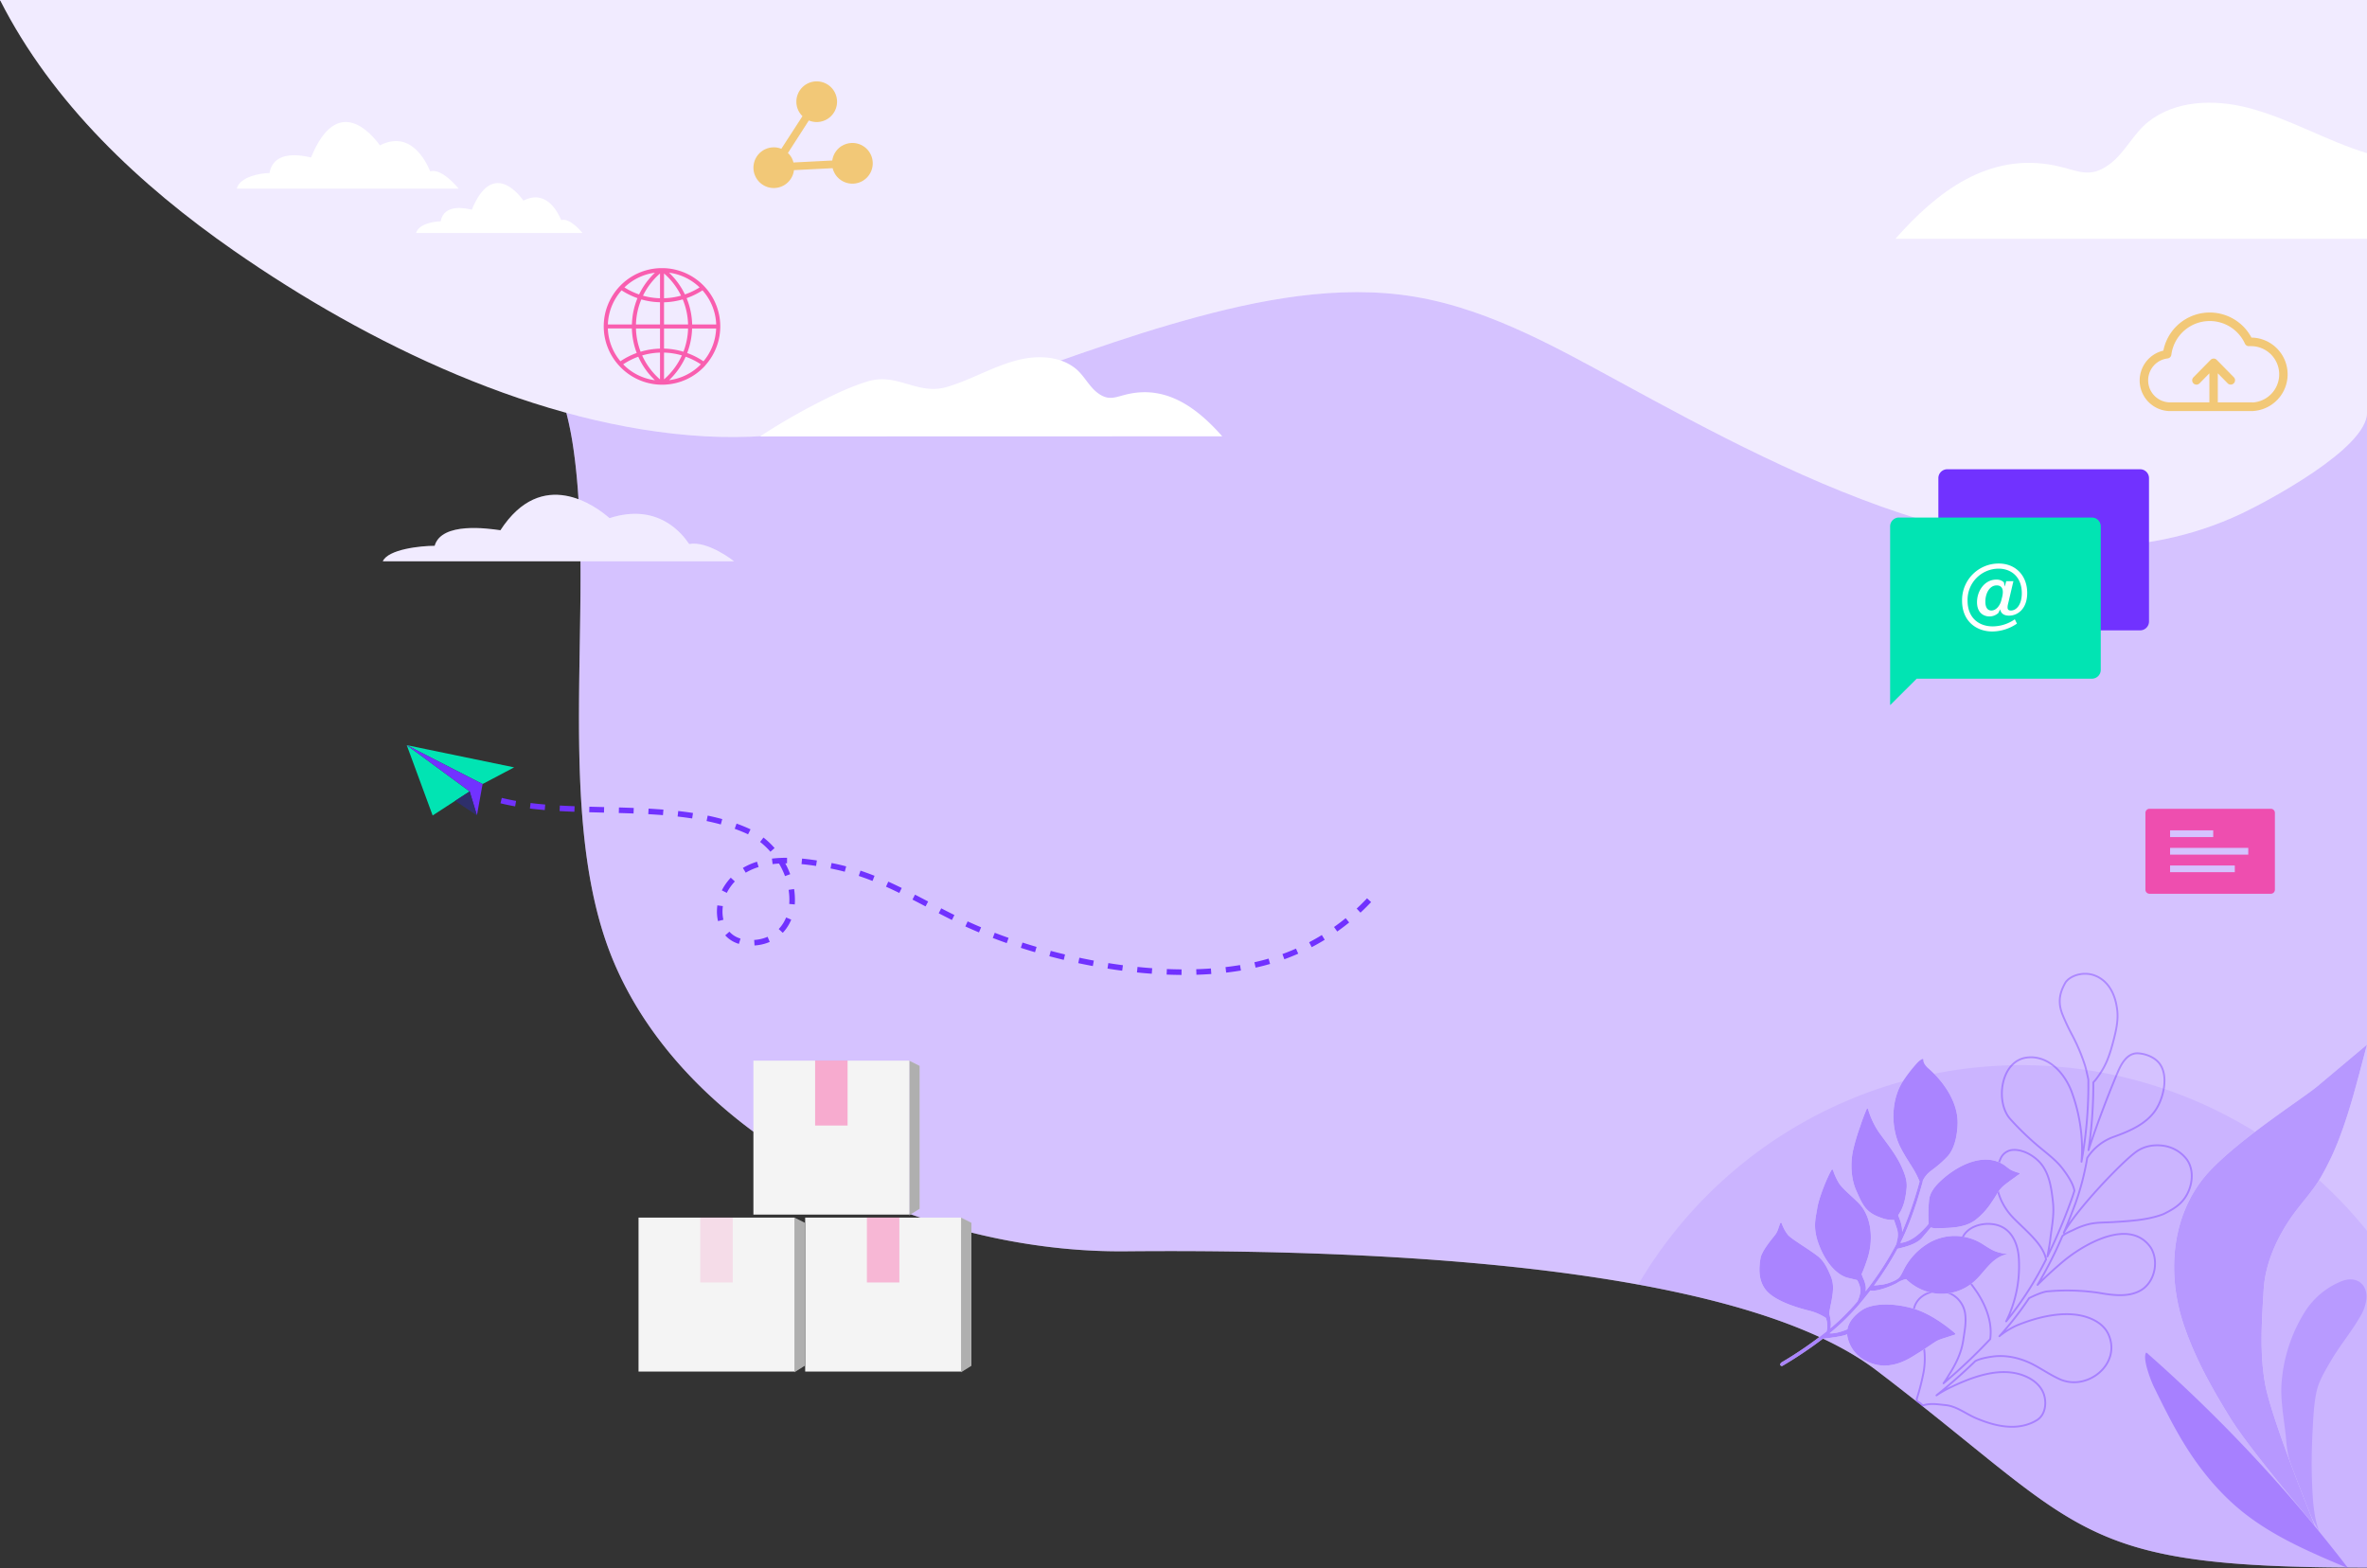 <svg id="圖層_1" data-name="圖層 1" xmlns="http://www.w3.org/2000/svg" viewBox="0 0 1280 848"><rect x="0" y="0" width="1280" height="848" fill="#333333" stroke="none"/><defs><style>.cls-1,.cls-8{fill:#fff;}.cls-10,.cls-11,.cls-13,.cls-2,.cls-21,.cls-3,.cls-9{fill:#7132ff;}.cls-14,.cls-19,.cls-2{opacity:0.3;}.cls-17,.cls-3,.cls-8{opacity:0.1;}.cls-23,.cls-4{fill:none;stroke:#7132ff;stroke-linejoin:round;}.cls-4{stroke-linecap:round;}.cls-10,.cls-4{opacity:0.4;}.cls-13,.cls-5,.cls-7{opacity:0.6;}.cls-6{fill:#f3b11c;}.cls-12,.cls-17,.cls-18,.cls-19,.cls-7{fill:#ff007a;}.cls-9{opacity:0.2;}.cls-11{opacity:0.5;}.cls-14{fill:#0e0e0e;}.cls-15{fill:#f7d0cc;}.cls-16{fill:#f4f4f4;}.cls-18{opacity:0.25;}.cls-20{fill:#01e4b3;}.cls-22{fill:#2e2f6b;}.cls-23{stroke-width:3px;stroke-dasharray:8 8;}.cls-24{isolation:isolate;}</style></defs><title>cenports_illustration</title><path class="cls-1" d="M142.35,59.58C155.5,65.16,168.45,71,181,77.37a261.55,261.55,0,0,1,72.63,53.47c29.65,31.23,49.79,69,56,108.72,13.15,83.67-11.39,202,22.62,281.39,41.18,96.16,165.27,156.69,276.32,155.67C783.94,675,948.47,690.53,1014.72,741c114.2,87,105.87,106.66,265.28,106.66V0H0C20.22,18,54.72,25.42,83,36.13,102.78,43.65,122.79,51.29,142.35,59.58Z"/><path class="cls-2" d="M142.35,59.58C155.5,65.16,168.45,71,181,77.37a261.55,261.55,0,0,1,72.63,53.47c29.65,31.23,49.79,69,56,108.72,13.15,83.67-11.39,202,22.62,281.39,41.18,96.16,165.27,156.69,276.32,155.67C783.94,675,948.47,690.53,1014.72,741c114.2,87,105.87,106.66,265.28,106.66V0H0C20.22,18,54.72,25.42,83,36.13,102.78,43.65,122.79,51.29,142.35,59.58Z"/><path class="cls-1" d="M0,0H1280V223.26c0,19.36-54.58,48.16-67.73,54.39-109.4,51.82-240.64-19-336.4-71.15C838.48,186.15,800,164.41,757,159.3c-41.39-4.92-84.3,4.59-123.84,16.1-82.84,24.12-163.76,65.54-252.24,60.51-89.51-5.09-182.07-50-254.43-100.34C75.71,100.27,28.25,55.78,0,0Z"/><path class="cls-3" d="M0,0H1280V223.26c0,19.36-54.58,48.16-67.73,54.39-109.4,51.82-240.64-19-336.4-71.15C838.48,186.15,800,164.41,757,159.3c-41.39-4.92-84.3,4.59-123.84,16.1-82.84,24.12-163.76,65.54-252.24,60.51-89.51-5.09-182.07-50-254.43-100.34C75.71,100.27,28.25,55.78,0,0Z"/><path class="cls-3" d="M1014.72,741c114.2,87,105.87,106.66,265.28,106.66V665.58a240,240,0,0,0-394.07,29C941.85,704.81,986.93,719.83,1014.72,741Z"/><path class="cls-4" d="M1036.5,756.5a123.91,123.91,0,0,0,3.82-15.06c1.14-7.36.65-15.1-3-21.74-2.43-4.45-3.78-10.77-1-15.32,3-5,9.6-7,15.06-6a14.25,14.25,0,0,1,11.23,11.49c.85,4.9-.24,10-.94,14.79-1,7-4.24,13.38-8,19.21Q1052.44,746,1051,748a296.25,296.25,0,0,0,25.24-23.89c1.82-12.64-6.27-24.21-8.25-27-3.87-5.54-9.43-10.95-9-18.09.22-3.79.92-7.78,2.94-11,3.77-6.08,13.51-7.63,19.77-5,7.3,3.07,9.92,11.38,10.09,18.68a67.16,67.16,0,0,1-5,28.57q-.93,2.24-1.93,4.23c.62-.74,1.2-1.46,1.73-2.13A182.51,182.51,0,0,0,1106.45,681c-1.63-8.23-10.26-14.88-17.66-22.41-8.23-8.39-12-20.86-7-31.93a7.79,7.79,0,0,1,7-4.87c6-.26,12.82,4.11,16.05,9,3.66,5.51,4.55,12.31,5.29,18.73.86,7.41-.54,13.16-1.39,20.56-.31,2.73-1,6.12-1.54,9.32a297.52,297.52,0,0,0,12.58-29.6c.72-1.93,1.37-3.89,2-5.89-.67-4.16-4.32-9.27-6.48-12.08-3.88-5.06-9.39-8.83-14.15-13A151.55,151.55,0,0,1,1087,605c-8.18-9.3-5.06-31.52,9.18-33.16,11.59-1.34,20.34,8.57,24.06,18.39a91.23,91.23,0,0,1,5.49,25.8,77.44,77.44,0,0,1-.12,12.16,233.9,233.9,0,0,0,3.7-44.21,2.07,2.07,0,0,1,0-.22s0,0,0-.06c-.57-2.52-1.1-5.28-1.87-7.75a99.8,99.8,0,0,0-7-16.48,116.71,116.71,0,0,1-5.25-11.22c-2.88-7.52-.56-12.73,1.52-16.57s9.6-6.72,16.17-4.16,11,9,12.08,19c.58,5.56-.73,11.07-2.12,16.41s-3.05,10.89-6,15.73a57.94,57.94,0,0,1-3.34,4.9c-.43.58-1,1.16-1.49,1.75a241.73,241.73,0,0,1-2.62,36.62c2.6-8.22,7.3-20.74,7.31-20.74,2.74-7.3,5.61-14.59,8.66-21.76,1.94-4.55,5.22-10.22,10.94-9.86,4,.26,8.6,2,11.22,5.18,5.37,6.53,2.58,18.59-1.57,25.1-5.1,8-14.68,11.95-23.25,15a28.42,28.42,0,0,0-14,11.28,141.19,141.19,0,0,1-6.39,24.66c-2.07,5.61-4.16,10.86-6.27,15.83,7-12.84,31.78-38.65,39.31-43.93,8-5.6,17.28-2.56,17.28-2.56a19.2,19.2,0,0,1,9.73,6.57c5,6.55,3,17-2.28,22.86-2.65,3-6.11,4.9-9.6,6.67a16.22,16.22,0,0,1-1.93.78c-8.08,2.8-17.35,3.28-25.83,3.82-4.45.28-8.95.08-13.31,1.15a37.86,37.86,0,0,0-7.83,2.92c-1.28.63-5.07,2.16-6.31,3.49a221.56,221.56,0,0,1-13.42,26.4c.29-.3.58-.6.88-.89,4.16-4.13,8.53-8.06,13-11.83,11-9.22,35.91-23.79,47.29-7.52a9.7,9.7,0,0,1,.74,1.34c3.55,7.24,1.14,17.58-6,21.78-6.75,4-15.62,2.67-22.94,1.38a117.13,117.13,0,0,0-27.93-.72c-2.78.41-7,2.31-9.62,3.62-2.76,4.14-5.66,8.14-8.74,12-1.88,2.38-4.35,5.3-7.31,8.58a42,42,0,0,1,9.82-6c12.09-4.88,23.69-7,33.22-5.37,6.24,1.11,13.19,4.24,15.95,10.43,7.12,16-11.47,30.83-26.27,24.23-4.66-2.08-8.89-4.94-13.35-7.39-7-3.86-15.22-6-23.2-4.87-2.25.32-6.5,1-9.21,2.43-6.17,6-13.27,12.33-21,18.53a57.71,57.71,0,0,1,6.61-3.85c11-5.36,25.07-11,37.51-7.82,6,1.52,12.28,5.29,14.12,11.61,1.38,4.75.52,10.82-4.06,13.54q-1,.59-2,1.08c-10,4.71-21.32,1.82-30.93-2.29-5.44-2.33-10.33-6.4-16.35-7-4.53-.44-8.06-1.16-12.31.2C1037.5,757.5,1036.5,758.5,1036.5,756.5Z"/><g id="Group-3" class="cls-5"><path id="Fill-1" class="cls-6" d="M1218,217.57l-.24,0h-18.44l0-15.72,5.3,5.39A2.32,2.32,0,1,0,1208,204l-9.26-9.42a2.32,2.32,0,0,0-3.3,0l-9.27,9.42a2.32,2.32,0,1,0,3.31,3.25l5.28-5.38,0,15.71h-21.11a11.92,11.92,0,0,1-1.45-23.76,2.3,2.3,0,0,0,2-2,20.93,20.93,0,0,1,39.79-6,2.3,2.3,0,0,0,2.24,1.35l.92,0a15.24,15.24,0,0,1,.9,30.46m-.53-35.09a25.56,25.56,0,0,0-47.64,7.06,16.56,16.56,0,0,0,3.75,32.69h44.55a2.35,2.35,0,0,0,.54-.07,19.87,19.87,0,0,0-1.2-39.68"/></g><path class="cls-7" d="M1228,437.34h-65.62a2.19,2.19,0,0,0-2.19,2.19v41.56a2.19,2.19,0,0,0,2.19,2.19H1228a2.19,2.19,0,0,0,2.19-2.19V439.53A2.19,2.19,0,0,0,1228,437.34ZM1173.51,449h23.33v3.65h-23.33Zm35,22.61h-35V468h35Zm7.29-9.48h-42.29v-3.65h42.29Z"/><path class="cls-1" d="M411,236a337.93,337.93,0,0,1,32.68-18.89c8.36-4.24,17-8.34,26-11,15.71-4.56,26.68,7.75,42.33,3.15,13.12-3.85,25-11.14,38.28-14.53,10.53-2.68,22.6-2.33,31.13,4.39,4.73,3.71,7.3,9.61,12,13.23,6.54,5,10.15,2,17.36.58,20.94-4.26,37.11,8.22,50.17,23Z"/><g id="share" class="cls-5"><path id="Path" class="cls-6" d="M455.41,78.79a11,11,0,0,0-5.34,8l-21,1.07a9.84,9.84,0,0,0-3-5.11L437.4,65.14a11,11,0,1,0-5.25-4.6,11.18,11.18,0,0,0,1.8,2.27L422.52,80.46A11,11,0,1,0,429.36,92l20.91-1.06a11,11,0,1,0,5.14-12.13Z"/></g><path class="cls-1" d="M207,303.53H397s-14-11.23-24.33-9.36c-3.75-5.61-16.85-22.46-43.06-14-7.49-6.56-36.5-28.08-59,6.55-6.56-.94-31.83-4.68-35.57,8.42C227.59,295.11,209.81,297,207,303.53Z"/><path class="cls-3" d="M207,303.53H397s-14-11.23-24.33-9.36c-3.75-5.61-16.85-22.46-43.06-14-7.49-6.56-36.5-28.08-59,6.55-6.56-.94-31.83-4.68-35.57,8.42C227.59,295.11,209.81,297,207,303.53Z"/><path class="cls-1" d="M128,102H248s-8.87-11.23-15.37-9.36C230.27,87,222,70.18,205.44,78.6c-4.73-6.55-23.06-28.08-37.24,6.55-4.14-.93-20.1-4.68-22.47,8.43C141,93.58,129.77,95.45,128,102Z"/><path class="cls-8" d="M128,102H248s-8.87-11.23-15.37-9.36C230.27,87,222,70.18,205.44,78.6c-4.73-6.55-23.06-28.08-37.24,6.55-4.14-.93-20.1-4.68-22.47,8.43C141,93.58,129.77,95.45,128,102Z"/><path class="cls-1" d="M225,126h90s-6.65-8.42-11.53-7c-1.77-4.21-8-16.85-20.39-10.53-3.55-4.91-17.29-21.06-27.93,4.92-3.11-.71-15.08-3.51-16.85,6.31C234.75,119.67,226.33,121.08,225,126Z"/><path class="cls-8" d="M225,126h90s-6.65-8.42-11.53-7c-1.77-4.21-8-16.85-20.39-10.53-3.55-4.91-17.29-21.06-27.93,4.92-3.11-.71-15.08-3.51-16.85,6.31C234.75,119.67,226.33,121.08,225,126Z"/><path class="cls-9" d="M1254.07,828s-16-27.07-17.71-48.53c-.78-10-3.06-20-2.66-30.07a84.32,84.32,0,0,1,13-40.54,42.16,42.16,0,0,1,19.94-16.22c7.43-2.73,13.68,1.5,13.06,9.64a23.63,23.63,0,0,1-3.49,9.81c-4.76,8.24-10.9,15.5-15.71,23.71-3,5.17-6.59,11-7.83,16.88-1.43,6.77-1.7,13.92-2.08,20.81-.52,9.68-.68,19.4-.27,29.09.35,8,.79,16.55,3.36,24.24A9.73,9.73,0,0,0,1254.07,828Z"/><path class="cls-1" d="M1252.11,825.66c-13.08-15.77-37.2-44.51-46.29-59.29-9.91-16.12-18.5-31.39-24.69-49.34-9.93-28.8-7-62.52,14.86-84.93,17.55-18,49.51-38.28,57.18-44.71L1280,564.87c-4.44,16.36-8.35,32.91-14.3,48.81A145.89,145.89,0,0,1,1254.79,637c-4.31,7.28-10,13.21-14.89,20-8.4,11.78-15,26.06-15.79,40.67-1,16.64-2.21,34.07.78,50.57C1228.48,768.13,1252.11,825.66,1252.11,825.66Z"/><path class="cls-10" d="M1269.81,848c-20-8.39-40.3-17-57.19-30.57-12.6-10.15-23-22.88-31.45-36.65-6.17-10-11.37-20.59-16.56-31.15-.85-1.71-6.07-14.26-4.21-18,.27-.56,1.15.45,1.61.87A818.35,818.35,0,0,1,1269.81,848Z"/><path class="cls-11" d="M1252.11,825.66c-13.08-15.77-37.2-44.51-46.29-59.29-9.91-16.12-18.5-31.39-24.69-49.34-9.93-28.8-7-62.52,14.86-84.93,17.55-18,49.51-38.28,57.18-44.71L1280,564.87c-4.44,16.36-8.35,32.91-14.3,48.81A145.89,145.89,0,0,1,1254.79,637c-4.31,7.28-10,13.21-14.89,20-8.4,11.78-15,26.06-15.79,40.67-1,16.64-2.21,34.07.78,50.57C1228.48,768.13,1252.11,825.66,1252.11,825.66Z"/><g class="cls-5"><path class="cls-12" d="M381.56,197.38A31.42,31.42,0,0,0,381,155h0s0,0,0,0A31.42,31.42,0,0,0,359.09,145h0l-.61,0h-1l-.61,0h0a31.38,31.38,0,0,0-21.84,9.91l0,0h0a31.42,31.42,0,0,0-.61,42.42l0,0,.06.06A31.44,31.44,0,0,0,356.91,208h0l.61,0h1l.61,0h0a31.4,31.4,0,0,0,22.4-10.52s0,0,.05,0ZM328.7,177.59h13a40.16,40.16,0,0,0,2.62,13.27,39.74,39.74,0,0,0-8.81,4.48A29.19,29.19,0,0,1,328.7,177.59ZM336.14,157a40,40,0,0,0,8.58,4.22,40.21,40.21,0,0,0-3,14.22h-13A29.26,29.26,0,0,1,336.14,157Zm51.16,18.44h-13a40.21,40.21,0,0,0-3-14.22,40,40,0,0,0,8.58-4.22A29.26,29.26,0,0,1,387.3,175.41Zm-30.39-14.16a37.84,37.84,0,0,1-9.2-1.39,38,38,0,0,1,9.2-12Zm0,2.18v12h-13a37.71,37.71,0,0,1,2.9-13.55A40.23,40.23,0,0,0,356.91,163.43Zm2.18,0a40.38,40.38,0,0,0,10.11-1.57,37.91,37.91,0,0,1,2.89,13.55h-13Zm0-2.18V147.87a38,38,0,0,1,9.2,12A37.84,37.84,0,0,1,359.09,161.25Zm11.3-2.05a39.9,39.9,0,0,0-8.57-11.77,29.24,29.24,0,0,1,16.5,7.95A38.08,38.08,0,0,1,370.39,159.2Zm-24.78,0a38.08,38.08,0,0,1-7.93-3.82,29.27,29.27,0,0,1,16.5-7.95A39.9,39.9,0,0,0,345.61,159.2Zm-1.7,18.39h13v10.9a40.54,40.54,0,0,0-10.49,1.67A37.81,37.81,0,0,1,343.91,177.59Zm13,13.07v14.47a38.09,38.09,0,0,1-9.65-12.95A38.57,38.57,0,0,1,356.91,190.66Zm2.18,14.47V190.66a38.12,38.12,0,0,1,9.65,1.52A38.09,38.09,0,0,1,359.09,205.13Zm0-16.64v-10.9h13a37.81,37.81,0,0,1-2.51,12.57A40.54,40.54,0,0,0,359.09,188.49Zm15.17-10.9h13a29.19,29.19,0,0,1-6.85,17.75,39.74,39.74,0,0,0-8.81-4.48A40.16,40.16,0,0,0,374.26,177.59ZM337,197a37.85,37.85,0,0,1,8.16-4.11,40,40,0,0,0,9,12.71A29.18,29.18,0,0,1,337,197Zm24.79,8.6a40,40,0,0,0,9-12.71A37.85,37.85,0,0,1,379,197,29.18,29.18,0,0,1,361.82,205.57Z"/></g><path class="cls-1" d="M963,736.93a206.84,206.84,0,0,0,24.77-17,12.14,12.14,0,0,0-.41-7.3,29.46,29.46,0,0,0-9.13-3.94c-7.81-1.95-18.84-5.54-23.38-11.24s-3.41-13.24-2.84-17,5.74-9.94,7.65-12.35c1.67-2.12,1.67-3,3-6.64a.43.43,0,0,1,.81,0,21.87,21.87,0,0,0,3.25,6.13c1.6,2.17,11.54,7.91,16.36,11.73C986.48,682,988.32,686,990,690c1.78,4.22,1.35,8.1.6,12.51-.37,2.2-.94,4.38-1.23,6.58a14.29,14.29,0,0,0-.1,1.53,21.21,21.21,0,0,1,.8,5.45,11,11,0,0,1-.23,2.18,122.81,122.81,0,0,0,14.23-14.1l.38-.46a17.64,17.64,0,0,0,1.67-5.84,12.67,12.67,0,0,0-1.85-5.68L999.41,691c-4.85-1.12-11-6.29-15.25-16.57s-2.31-15.39-1.46-21.05c.8-5.3,5.19-16.49,7.76-20.75a.43.43,0,0,1,.77.08,33.46,33.46,0,0,0,3.17,7c1.87,3,6.69,6.79,10.71,10.86,7.51,7.63,7.91,21,4.62,30.46-.19.54-1.5,4.59-2.89,7.64,0,.09-.09.18-.13.28a27.46,27.46,0,0,0,1.26,3.17,16.15,16.15,0,0,1,1,3.87,6.85,6.85,0,0,1-.19,2.31,165.31,165.31,0,0,0,16.39-25l.35-.71c.16-.93.57-2.75.61-2.94a10.81,10.81,0,0,0-.48-5.74c-.11-.34-.89-2.64-1.44-4.27a16.53,16.53,0,0,1-6.88-1.13c-3.51-1.19-6.6-2.8-8.86-5.82-2-2.66-3.28-5.87-4.63-8.85-2.84-6.29-3.22-14.4-1.9-21.14a106.21,106.21,0,0,1,4-13.63,91.79,91.79,0,0,1,3.48-9.28c.24-.52.6-.49.79.05a45.17,45.17,0,0,0,5.74,12.26c4.44,6.23,9.46,12.19,12.56,19.25,1.6,3.66,2.92,7.17,2.52,11.21-.47,4.64-1.35,9.58-3.91,13.56-.12.2-.36.61-.66,1.07h0c.52,1.2,1,2.44,1.38,3.68a17.18,17.18,0,0,1,.77,5.28,205.94,205.94,0,0,0,9.43-27.28,45.56,45.56,0,0,0-2.54-5.31c-2.12-3.79-5.33-8.13-8-13.54-5.19-10.58-4.9-25.8,1.78-35.72a76.57,76.57,0,0,1,5.66-7.52c1.18-1.35,2.77-3.41,4.6-4.17a.42.42,0,0,1,.58.41c-.06.87.26,2.56,2.8,4.77,8.43,7.34,16.2,18.68,15.68,30.33-.32,7.28-2,13.2-5.25,17a54.55,54.55,0,0,1-6.17,5.7c-1.45,1.22-3.05,2.25-4.44,3.53a14.51,14.51,0,0,0-3,4.18.83.83,0,0,1,0,.47c-3,10.79-6.64,22.21-12.06,33.08,4.62-.44,8.63-3.42,11.83-6.59.26-.26,3.19-3.16,3.41-3.92,0,0,0-.11,0-.16h0a85.06,85.06,0,0,1,.25-12.36c.4-4.4,3.5-7.94,6.6-10.8,8.31-7.68,22.5-15.37,33.54-8.59,1.53.94,2.81,2.27,4.41,3.09a21.64,21.64,0,0,0,4.09,1.46.42.42,0,0,1,.1.78c-1,.57-2.14,1.53-2.55,1.81-1.67,1.14-3.3,2.36-4.9,3.61a15.91,15.91,0,0,0-4.11,4.47c-1.14,1.86-2.29,3.71-3.53,5.5a39,39,0,0,1-8.65,9.37c-5.83,4.3-13.82,4.25-20.75,4.38a7.73,7.73,0,0,1-3.25-.42c-1.5,1.76-4.69,5.53-5,5.88-3.14,3.23-8.76,4.68-13.08,5.67a164.17,164.17,0,0,1-12.68,19.88c1.57-.19,4-.4,5.35-.66a25.23,25.23,0,0,0,6.58-2.42c1.82-1,2.45-2.14,3.54-4.29a1.4,1.4,0,0,1,.12-.18,35.24,35.24,0,0,1,15.23-16.14,28.12,28.12,0,0,1,14.77-3.07,28.87,28.87,0,0,1,10.71,2.95c3.27,1.67,6.13,4.11,9.59,5.41a31.59,31.59,0,0,0,6.6,1.43h-.08c-4,.51-7.42,3.07-10.2,6s-5.18,6.25-8.22,8.92a26.79,26.79,0,0,1-19.66,6.44,27.91,27.91,0,0,1-17-7.88,14.55,14.55,0,0,0-4.84,2.06c-2.18,1.37-11.22,5-14.43,4.1-1.94,2.52-3.95,5-6,7.47a126.21,126.21,0,0,1-16.09,15.69c3.79.39,9.64-2.19,9.64-2.19h0c.76-4.2,3.93-7.7,7.92-10.39,5.15-3.46,15.67-4.19,27.51-.87,10.31,2.9,20.37,11.31,22.81,13.44a.43.43,0,0,1-.15.73l-6.6,2.14c-4.86,1.58-3.79,2.13-16.52,9.85s-21.07,4.16-25.37,2a18.84,18.84,0,0,1-9.61-13,10.78,10.78,0,0,1-.14-1.23c-1.77,1.18-11.49,2.27-13.12,2.45a220.85,220.85,0,0,1-21.75,14.61.53.53,0,0,1-.17.08.85.85,0,0,1-.71-1.54Z"/><path class="cls-13" d="M963,736.93a206.84,206.84,0,0,0,24.77-17,12.14,12.14,0,0,0-.41-7.3,29.46,29.46,0,0,0-9.13-3.94c-7.81-1.95-18.84-5.54-23.38-11.24s-3.41-13.24-2.84-17,5.74-9.94,7.65-12.35c1.67-2.12,1.67-3,3-6.64a.43.43,0,0,1,.81,0,21.87,21.87,0,0,0,3.25,6.13c1.6,2.17,11.54,7.91,16.36,11.73C986.48,682,988.32,686,990,690c1.78,4.22,1.35,8.1.6,12.51-.37,2.2-.94,4.38-1.23,6.58a14.29,14.29,0,0,0-.1,1.53,21.21,21.21,0,0,1,.8,5.45,11,11,0,0,1-.23,2.18,122.81,122.81,0,0,0,14.23-14.1l.38-.46a17.64,17.64,0,0,0,1.67-5.84,12.67,12.67,0,0,0-1.85-5.68L999.41,691c-4.85-1.12-11-6.29-15.25-16.57s-2.31-15.39-1.46-21.05c.8-5.3,5.19-16.49,7.76-20.75a.43.43,0,0,1,.77.08,33.46,33.46,0,0,0,3.17,7c1.87,3,6.69,6.79,10.71,10.86,7.51,7.63,7.91,21,4.62,30.46-.19.54-1.5,4.59-2.89,7.64,0,.09-.09.18-.13.28a27.46,27.46,0,0,0,1.26,3.17,16.15,16.15,0,0,1,1,3.87,6.85,6.85,0,0,1-.19,2.31,165.31,165.31,0,0,0,16.39-25l.35-.71c.16-.93.57-2.75.61-2.94a10.81,10.81,0,0,0-.48-5.74c-.11-.34-.89-2.64-1.44-4.27a16.53,16.53,0,0,1-6.88-1.13c-3.51-1.19-6.6-2.8-8.86-5.82-2-2.66-3.28-5.87-4.63-8.85-2.84-6.29-3.22-14.4-1.9-21.14a106.21,106.21,0,0,1,4-13.63,91.79,91.79,0,0,1,3.48-9.28c.24-.52.6-.49.79.05a45.17,45.17,0,0,0,5.74,12.26c4.44,6.23,9.46,12.19,12.56,19.25,1.6,3.66,2.92,7.17,2.52,11.21-.47,4.64-1.35,9.58-3.91,13.56-.12.2-.36.61-.66,1.07h0c.52,1.2,1,2.44,1.38,3.68a17.18,17.18,0,0,1,.77,5.28,205.94,205.94,0,0,0,9.43-27.28,45.56,45.56,0,0,0-2.54-5.31c-2.12-3.79-5.33-8.13-8-13.54-5.19-10.58-4.9-25.8,1.78-35.72a76.57,76.57,0,0,1,5.66-7.52c1.18-1.35,2.77-3.41,4.6-4.17a.42.42,0,0,1,.58.41c-.06.87.26,2.56,2.8,4.77,8.43,7.34,16.2,18.68,15.68,30.33-.32,7.28-2,13.2-5.25,17a54.55,54.55,0,0,1-6.17,5.7c-1.45,1.22-3.05,2.25-4.44,3.53a14.51,14.51,0,0,0-3,4.18.83.83,0,0,1,0,.47c-3,10.79-6.64,22.21-12.06,33.08,4.62-.44,8.63-3.42,11.83-6.59.26-.26,3.19-3.16,3.41-3.92,0,0,0-.11,0-.16h0a85.06,85.06,0,0,1,.25-12.36c.4-4.4,3.5-7.94,6.6-10.8,8.31-7.68,22.5-15.37,33.54-8.59,1.53.94,2.81,2.27,4.41,3.09a21.64,21.64,0,0,0,4.09,1.46.42.42,0,0,1,.1.78c-1,.57-2.14,1.53-2.55,1.81-1.67,1.14-3.3,2.36-4.9,3.61a15.91,15.91,0,0,0-4.11,4.47c-1.14,1.86-2.29,3.71-3.53,5.5a39,39,0,0,1-8.65,9.37c-5.83,4.3-13.82,4.25-20.75,4.38a7.73,7.73,0,0,1-3.25-.42c-1.5,1.76-4.69,5.53-5,5.88-3.14,3.23-8.76,4.68-13.08,5.67a164.17,164.17,0,0,1-12.68,19.88c1.57-.19,4-.4,5.35-.66a25.23,25.23,0,0,0,6.58-2.42c1.82-1,2.45-2.14,3.54-4.29a1.4,1.4,0,0,1,.12-.18,35.24,35.24,0,0,1,15.23-16.14,28.12,28.12,0,0,1,14.77-3.07,28.87,28.87,0,0,1,10.71,2.95c3.27,1.67,6.13,4.11,9.59,5.41a31.59,31.59,0,0,0,6.6,1.43h-.08c-4,.51-7.42,3.07-10.2,6s-5.18,6.25-8.22,8.92a26.79,26.79,0,0,1-19.66,6.44,27.91,27.91,0,0,1-17-7.88,14.55,14.55,0,0,0-4.84,2.06c-2.18,1.37-11.22,5-14.43,4.1-1.94,2.52-3.95,5-6,7.47a126.21,126.21,0,0,1-16.09,15.69c3.79.39,9.64-2.19,9.64-2.19h0c.76-4.2,3.93-7.7,7.92-10.39,5.15-3.46,15.67-4.19,27.51-.87,10.31,2.9,20.37,11.31,22.81,13.44a.43.43,0,0,1-.15.73l-6.6,2.14c-4.86,1.58-3.79,2.13-16.52,9.85s-21.07,4.16-25.37,2a18.84,18.84,0,0,1-9.61-13,10.78,10.78,0,0,1-.14-1.23c-1.77,1.18-11.49,2.27-13.12,2.45a220.85,220.85,0,0,1-21.75,14.61.53.53,0,0,1-.17.08.85.85,0,0,1-.71-1.54Z"/><path class="cls-1" d="M1280,82.83c-22.09-6.72-42.2-18.89-64.62-24.61-18.1-4.61-38.86-4-53.54,7.54-8.13,6.39-12.55,16.54-20.68,22.75-11.26,8.6-17.46,3.53-29.87,1-36-7.32-63.83,14.15-86.29,39.6h255Z"/><path class="cls-14" d="M738.24,566.63l.69.85Z"/><path class="cls-14" d="M746,551.69a6.06,6.06,0,0,0,1.7.16,4.62,4.62,0,0,0,.65-.08,4.62,4.62,0,0,1-.65.08A6.06,6.06,0,0,1,746,551.69Z"/><path class="cls-14" d="M754.14,536.62a5.21,5.21,0,0,1,1.1,1.78A5.21,5.21,0,0,0,754.14,536.62Z"/><path class="cls-14" d="M755.54,539.54c0,.3.08.6.09.9C755.62,540.14,755.58,539.84,755.54,539.54Z"/><path class="cls-15" d="M738.16,566.53l.08.1Z"/><path class="cls-15" d="M743.62,553.86a35.13,35.13,0,0,1-3.13,7.65A35.13,35.13,0,0,0,743.62,553.86Z"/><path class="cls-15" d="M738.93,567.48l.13.16Z"/><path class="cls-15" d="M754.14,536.62a4.15,4.15,0,0,0-1.12-.89A4.15,4.15,0,0,1,754.14,536.62Z"/><path class="cls-15" d="M744,552.46c.13-.47.25-.94.37-1.4a7,7,0,0,0,.78.37,7,7,0,0,1-.78-.37C744.26,551.52,744.14,552,744,552.46Z"/><path class="cls-15" d="M748.33,551.77a7.57,7.57,0,0,0,4.54-2.78,9.57,9.57,0,0,0,.86-1.25,9.57,9.57,0,0,1-.86,1.25A7.57,7.57,0,0,1,748.33,551.77Z"/><path class="cls-15" d="M755.54,539.54a7,7,0,0,0-.2-.88c0-.09-.07-.17-.1-.26,0,.09.07.17.1.26A7,7,0,0,1,755.54,539.54Z"/><path class="cls-15" d="M755.31,543.46a14.41,14.41,0,0,1-1.58,4.28,14.41,14.41,0,0,0,1.58-4.28,11.84,11.84,0,0,0,.32-3A11.84,11.84,0,0,1,755.31,543.46Z"/><polygon class="cls-16" points="435.19 738.49 429.57 742 429.57 658.4 435.19 661.21 435.19 738.49"/><polygon class="cls-14" points="435.19 738.49 429.57 742 429.57 658.4 435.19 661.21 435.19 738.49"/><rect class="cls-16" x="345.31" y="658.4" width="84.3" height="83.25" transform="translate(774.91 1400.05) rotate(-180)"/><rect class="cls-17" x="378.68" y="658.36" width="17.56" height="35.12"/><polygon class="cls-16" points="525.31 738.49 519.69 742 519.69 658.4 525.31 661.21 525.31 738.49"/><polygon class="cls-14" points="525.31 738.49 519.69 742 519.69 658.4 525.31 661.21 525.31 738.49"/><rect class="cls-16" x="435.42" y="658.4" width="84.3" height="83.25" transform="translate(955.14 1400.05) rotate(-180)"/><rect class="cls-18" x="468.79" y="658.36" width="17.56" height="35.12"/><polygon class="cls-16" points="497.31 653.62 491.69 657.13 491.69 573.54 497.31 576.35 497.31 653.62"/><polygon class="cls-14" points="497.31 653.62 491.69 657.13 491.69 573.54 497.31 576.35 497.31 653.62"/><rect class="cls-16" x="407.43" y="573.54" width="84.3" height="83.25" transform="translate(899.15 1230.32) rotate(-180)"/><rect class="cls-19" x="440.79" y="573.49" width="17.56" height="35.12"/><g id="paper-plane"><polygon id="Path-2" data-name="Path" class="cls-20" points="260.97 423.95 219.96 402.94 253.97 427.95 233.96 440.95 219.96 402.94 278.03 414.94 260.97 423.95"/><polygon id="Path-3" data-name="Path" class="cls-21" points="253.97 427.95 257.9 440.95 260.97 423.95 219.96 402.94 253.97 427.95"/><polygon id="Path-4" data-name="Path" class="cls-22" points="253.97 427.95 257.96 440.95 246.12 433.05 253.97 427.95"/></g><path id="Stroke-1" class="cls-23" d="M271,432.91c38.5,9.55,94-.84,132.67,16.18,14.6,6.43,25.2,22.53,24.69,38.59-.39,12.1-8.3,21.8-21.51,22.13-19,.47-21-19-13.79-30.08,12-18.34,37-15.2,55.56-11.74,26.19,4.88,45.78,17.89,69.38,29.4,44.16,21.53,111.43,35.49,160.62,24.4A120.4,120.4,0,0,0,743,483.87"/><path class="cls-21" d="M1157.33,253.75H1053a4.78,4.78,0,0,0-4.79,4.78v96.68l14.36-14.36h94.75a4.78,4.78,0,0,0,4.79-4.79V258.53A4.78,4.78,0,0,0,1157.33,253.75Z"/><path class="cls-20" d="M1131.23,279.85H1026.9a4.78,4.78,0,0,0-4.78,4.79v96.67L1036.48,367h94.75a4.78,4.78,0,0,0,4.79-4.79V284.64A4.78,4.78,0,0,0,1131.23,279.85Z"/><g class="cls-24"><path class="cls-1" d="M1085.82,326.88a6.5,6.5,0,0,0-.19,1.53c0,.86.24,1.72,1.82,1.72,2.87,0,5.88-3,5.88-9.38,0-8.81-5.74-13.26-12.54-13.26A16.85,16.85,0,0,0,1064,324.82c0,9.28,6.13,13.88,13.55,13.88a21.08,21.08,0,0,0,12-3.83l1.15,2.34a23.91,23.91,0,0,1-13.31,4.26c-8.47,0-16.36-5.41-16.36-16.61a19.76,19.76,0,0,1,19.86-20.14c9,0,15.36,6.41,15.36,15.93,0,8.67-5.22,12.25-9.81,12.25-2.49,0-4.41-1-4.79-3.44l-1,2a7.16,7.16,0,0,1-4.79,1.87c-3.06,0-6.75-1.87-6.75-7.71,0-6.27,4.26-12.2,10.34-12.2a5.68,5.68,0,0,1,4.21,1.48l.43,2.3.82-2.92h3.87Zm-3.07-4.26c1.06-4.6-.67-6.08-3-6.08-3.88,0-6.13,4.35-6.13,8.76,0,3.54,1.44,4.83,3.26,4.83,2.63,0,4.73-2.78,5.4-5.65Z"/></g></svg>